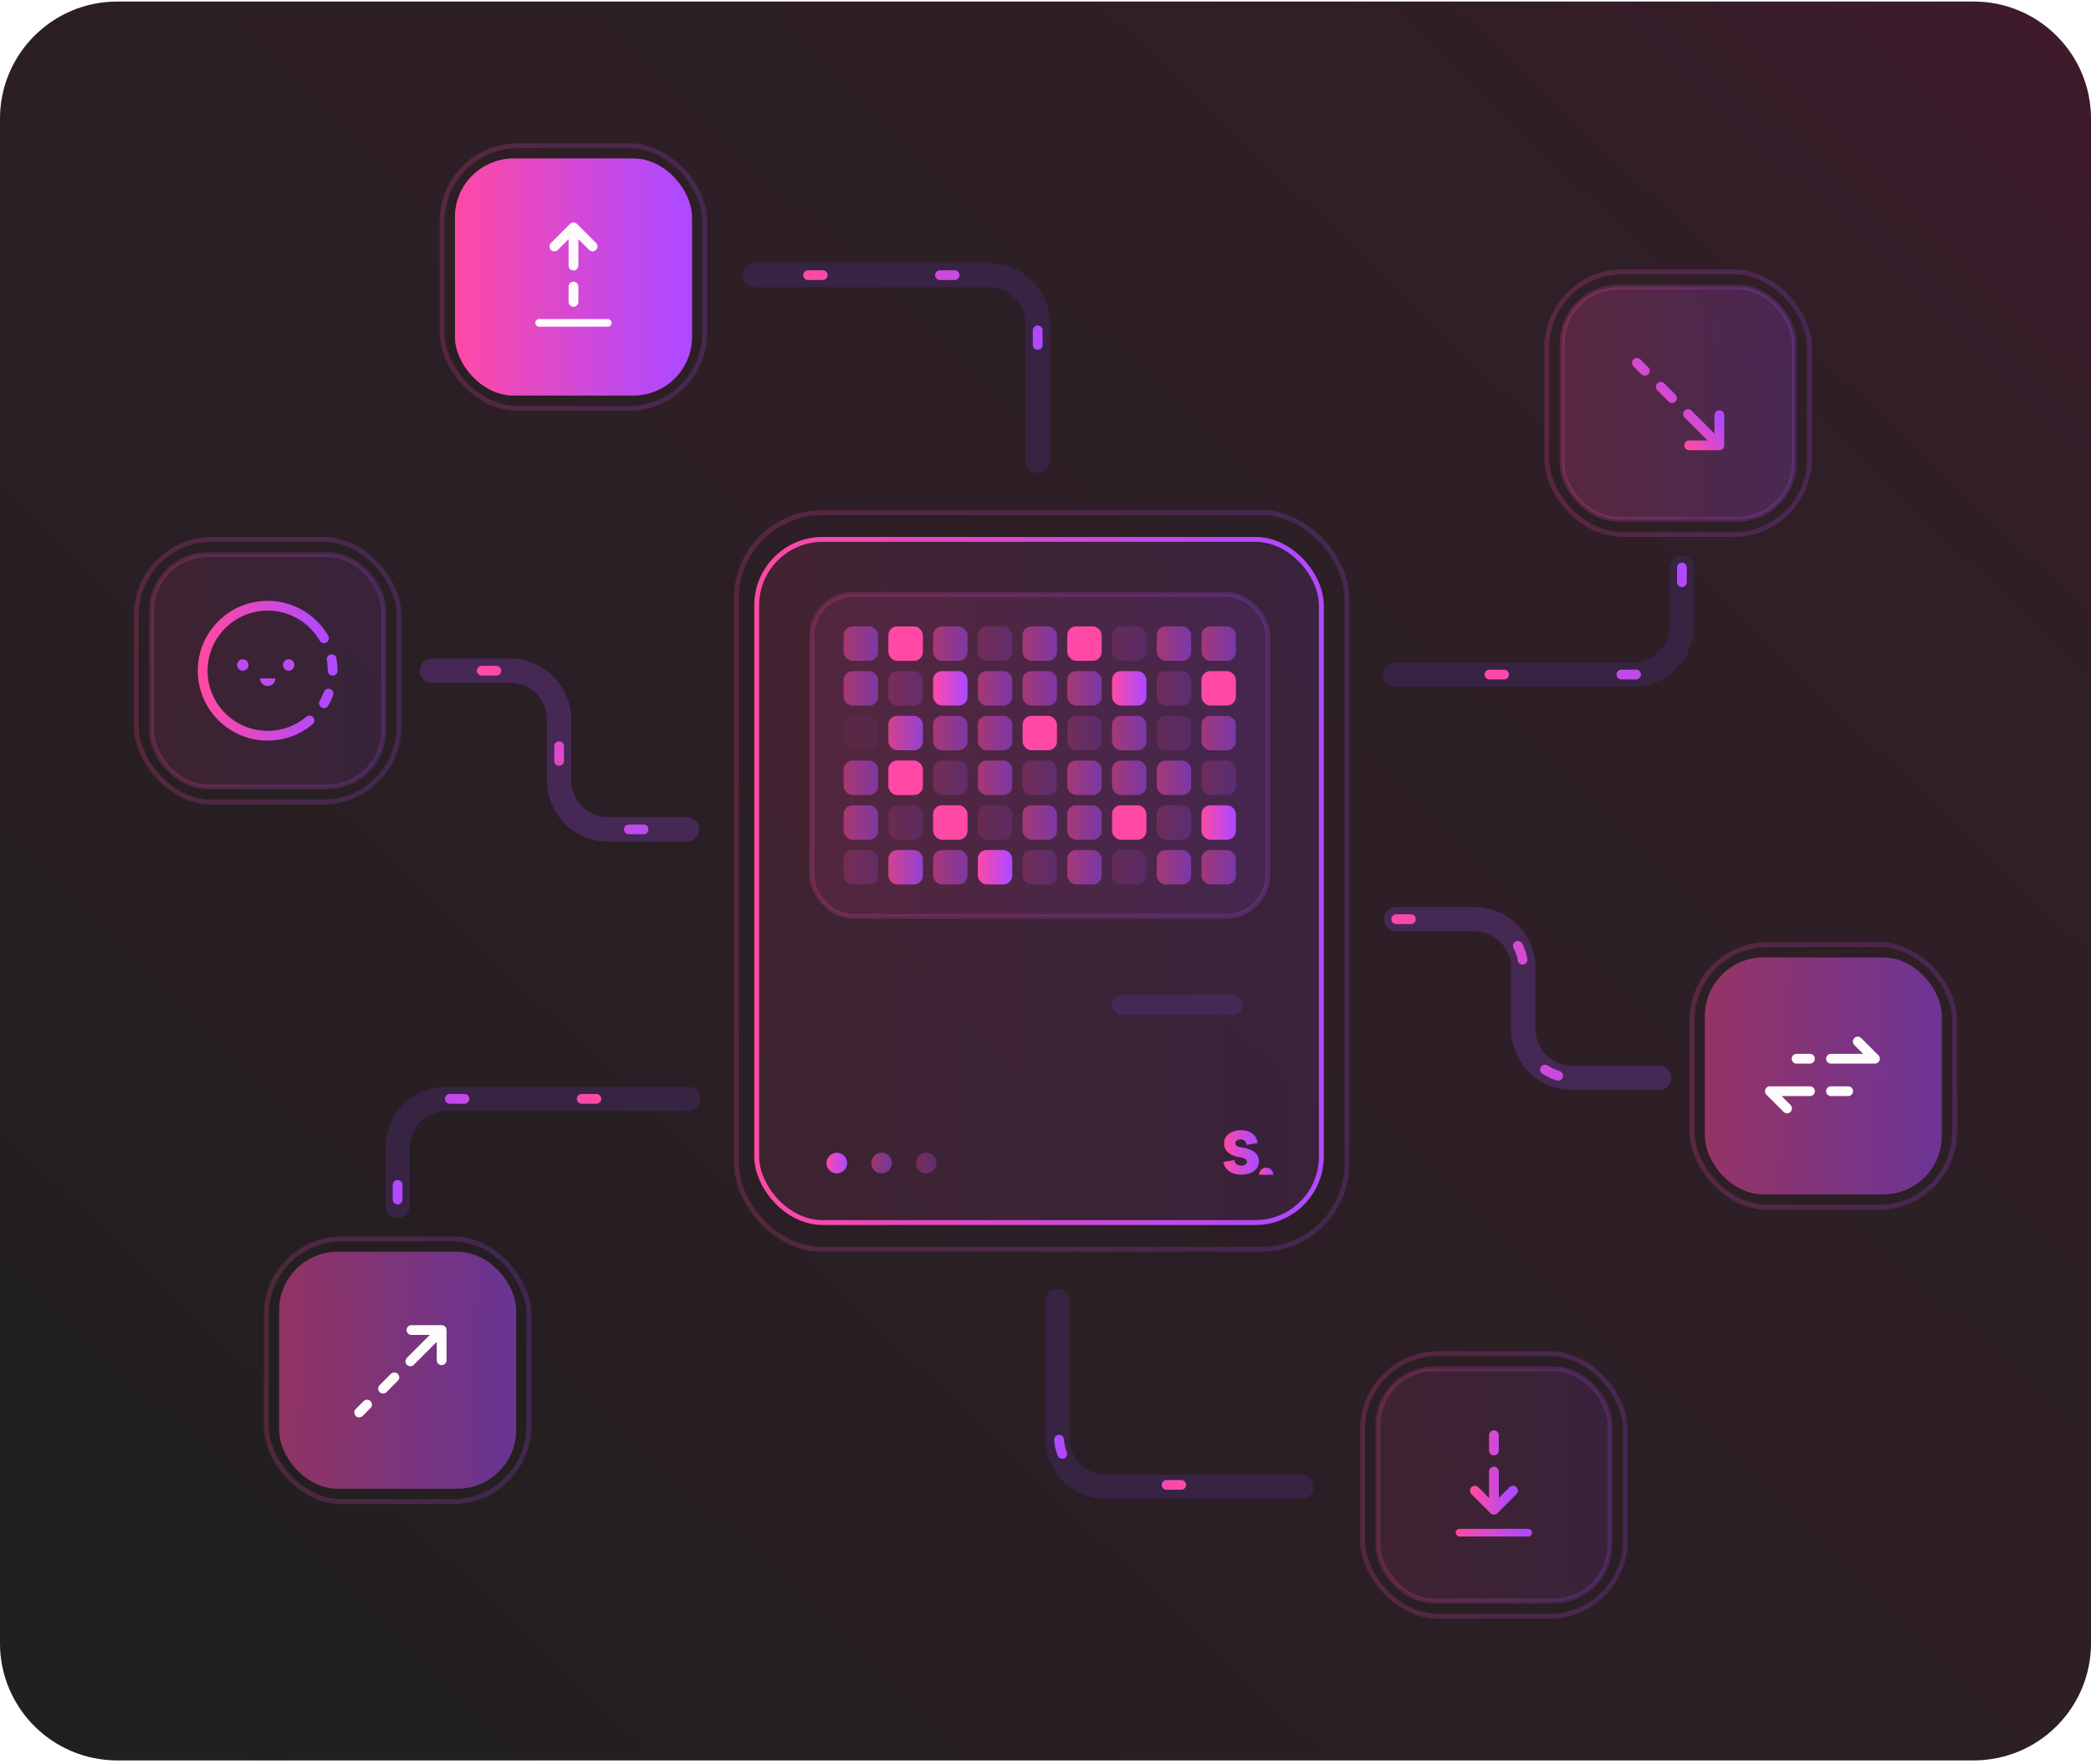 <svg width="428" height="361" fill="none" xmlns="http://www.w3.org/2000/svg"><path d="M0 24.32c0-13.255 10.745-24 24-24h380c13.255 0 24 10.745 24 24v312c0 13.255-10.745 24-24 24H24c-13.255 0-24-10.745-24-24v-312z" fill="#202020"/><path d="M0 24.32c0-13.255 10.745-24 24-24h380c13.255 0 24 10.745 24 24v312c0 13.255-10.745 24-24 24H24c-13.255 0-24-10.745-24-24v-312z" fill="url(#a)" fill-opacity=".2"/><rect opacity=".2" x="150.738" y="104.929" width="124.964" height="150.782" rx="17.5" stroke="url(#b)"/><rect x="154.886" y="110.405" width="115.575" height="139.829" rx="13.5" fill="url(#c)" fill-opacity=".2" stroke="url(#d)"/><path d="M254.912 234.987c1.702.386 2.772 1.263 2.772 2.685 0 1.772-1.614 2.772-3.632 2.772-1.86 0-3.352-.965-3.65-2.597l2.263-.403c.106.754.685 1.14 1.387 1.14.737 0 1.175-.333 1.175-.789 0-.492-.473-.72-.965-.825l-1.053-.211c-1.614-.386-2.667-1.281-2.667-2.72 0-1.737 1.65-2.72 3.51-2.72 1.842 0 3.123.983 3.386 2.633l-2.263.386c-.088-.702-.544-1.123-1.246-1.123-.597 0-1.071.28-1.071.772 0 .473.387.684.895.789l1.159.211z" fill="url(#e)"/><path d="M259.177 238.995c-.808 0-1.463.655-1.463 1.462h2.925c0-.807-.655-1.462-1.462-1.462z" fill="url(#f)"/><rect opacity=".2" x="166.152" y="121.671" width="93.355" height="65.894" rx="8.5" fill="url(#g)" stroke="url(#h)"/><rect x="227.613" y="203.558" width="26.758" height="4.225" rx="2.112" fill="#452854"/><circle cx="171.288" cy="238.061" r="2.112" fill="url(#i)"/><circle opacity=".5" cx="180.444" cy="238.061" r="2.112" fill="url(#j)"/><circle opacity=".3" cx="189.592" cy="238.061" r="2.112" fill="url(#k)"/><rect x="172.691" y="128.214" width="7.041" height="7.041" rx="1.8" fill="url(#l)"/><rect x="172.691" y="137.366" width="7.041" height="7.041" rx="1.8" fill="url(#m)"/><rect opacity=".1" x="172.691" y="146.522" width="7.041" height="7.041" rx="1.8" fill="url(#n)"/><rect x="172.691" y="155.675" width="7.041" height="7.041" rx="1.8" fill="url(#o)"/><rect x="172.691" y="164.831" width="7.041" height="7.041" rx="1.8" fill="url(#p)"/><rect opacity=".4" x="172.691" y="173.983" width="7.041" height="7.041" rx="1.8" fill="url(#q)"/><rect x="181.847" y="128.214" width="7.041" height="7.041" rx="1.8" fill="url(#r)"/><rect opacity=".45" x="181.847" y="137.366" width="7.041" height="7.041" rx="1.8" fill="url(#s)"/><rect x="181.847" y="146.522" width="7.041" height="7.041" rx="1.8" fill="url(#t)"/><rect x="181.847" y="155.675" width="7.041" height="7.041" rx="1.8" fill="url(#u)"/><rect opacity=".3" x="181.847" y="164.831" width="7.041" height="7.041" rx="1.8" fill="url(#v)"/><rect x="181.847" y="173.983" width="7.041" height="7.041" rx="1.8" fill="url(#w)"/><rect x="181.847" y="128.214" width="7.041" height="7.041" rx="1.8" fill="#FF49A4"/><rect x="181.847" y="146.522" width="7.041" height="7.041" rx="1.8" fill="url(#x)"/><rect x="181.847" y="155.675" width="7.041" height="7.041" rx="1.8" fill="#FF49A4"/><rect x="181.847" y="173.983" width="7.041" height="7.041" rx="1.8" fill="url(#y)"/><rect x="190.995" y="128.214" width="7.041" height="7.041" rx="1.8" fill="url(#z)"/><rect x="190.995" y="137.366" width="7.041" height="7.041" rx="1.8" fill="url(#A)"/><rect x="190.995" y="146.522" width="7.041" height="7.041" rx="1.8" fill="url(#B)"/><rect opacity=".4" x="190.995" y="155.675" width="7.041" height="7.041" rx="1.8" fill="url(#C)"/><rect x="190.995" y="164.831" width="7.041" height="7.041" rx="1.8" fill="#FF49A4"/><rect x="190.995" y="173.983" width="7.041" height="7.041" rx="1.8" fill="url(#D)"/><rect opacity=".4" x="200.152" y="128.214" width="7.041" height="7.041" rx="1.8" fill="url(#E)"/><rect x="200.152" y="137.366" width="7.041" height="7.041" rx="1.8" fill="url(#F)"/><rect x="200.152" y="146.522" width="7.041" height="7.041" rx="1.8" fill="url(#G)"/><rect x="200.152" y="155.675" width="7.041" height="7.041" rx="1.8" fill="url(#H)"/><rect opacity=".3" x="200.152" y="164.831" width="7.041" height="7.041" rx="1.8" fill="url(#I)"/><rect x="200.152" y="173.983" width="7.041" height="7.041" rx="1.8" fill="url(#J)"/><rect x="209.308" y="128.214" width="7.041" height="7.041" rx="1.8" fill="url(#K)"/><rect x="209.308" y="137.366" width="7.041" height="7.041" rx="1.8" fill="url(#L)"/><rect x="209.308" y="146.522" width="7.041" height="7.041" rx="1.8" fill="#FF49A4"/><rect opacity=".4" x="209.308" y="155.675" width="7.041" height="7.041" rx="1.8" fill="url(#M)"/><rect x="209.308" y="164.831" width="7.041" height="7.041" rx="1.8" fill="url(#N)"/><rect opacity=".4" x="209.308" y="173.983" width="7.041" height="7.041" rx="1.8" fill="url(#O)"/><rect x="218.456" y="128.214" width="7.041" height="7.041" rx="1.8" fill="#FF49A4"/><rect x="218.456" y="137.366" width="7.041" height="7.041" rx="1.8" fill="url(#P)"/><rect opacity=".4" x="218.456" y="146.522" width="7.041" height="7.041" rx="1.8" fill="url(#Q)"/><rect x="218.456" y="155.675" width="7.041" height="7.041" rx="1.8" fill="url(#R)"/><rect x="218.456" y="164.831" width="7.041" height="7.041" rx="1.8" fill="url(#S)"/><rect x="218.456" y="173.983" width="7.041" height="7.041" rx="1.8" fill="url(#T)"/><rect opacity=".3" x="227.613" y="128.214" width="7.041" height="7.041" rx="1.8" fill="url(#U)"/><rect x="227.613" y="137.366" width="7.041" height="7.041" rx="1.8" fill="url(#V)"/><rect x="227.613" y="146.522" width="7.041" height="7.041" rx="1.8" fill="url(#W)"/><rect x="227.613" y="155.675" width="7.041" height="7.041" rx="1.8" fill="url(#X)"/><rect x="227.613" y="164.831" width="7.041" height="7.041" rx="1.8" fill="#FF49A4"/><rect opacity=".3" x="227.613" y="173.983" width="7.041" height="7.041" rx="1.8" fill="url(#Y)"/><rect x="236.769" y="128.214" width="7.041" height="7.041" rx="1.8" fill="url(#Z)"/><rect opacity=".4" x="236.769" y="137.366" width="7.041" height="7.041" rx="1.8" fill="url(#aa)"/><rect opacity=".3" x="236.769" y="146.522" width="7.041" height="7.041" rx="1.8" fill="url(#ab)"/><rect x="236.769" y="155.675" width="7.041" height="7.041" rx="1.8" fill="url(#ac)"/><rect opacity=".4" x="236.769" y="164.831" width="7.041" height="7.041" rx="1.8" fill="url(#ad)"/><rect x="236.769" y="173.983" width="7.041" height="7.041" rx="1.8" fill="url(#ae)"/><rect x="245.925" y="128.214" width="7.041" height="7.041" rx="1.8" fill="url(#af)"/><rect x="245.925" y="137.366" width="7.041" height="7.041" rx="1.8" fill="#FF49A4"/><rect x="245.925" y="146.522" width="7.041" height="7.041" rx="1.8" fill="url(#ag)"/><rect opacity=".4" x="245.925" y="155.675" width="7.041" height="7.041" rx="1.8" fill="url(#ah)"/><rect x="245.925" y="164.831" width="7.041" height="7.041" rx="1.8" fill="url(#ai)"/><rect x="245.925" y="173.983" width="7.041" height="7.041" rx="1.8" fill="url(#aj)"/><rect opacity=".2" x="319.738" y="58.769" width="47.508" height="47.508" rx="11.5" fill="url(#ak)" stroke="url(#al)"/><rect opacity=".2" x="316.605" y="55.64" width="53.767" height="53.767" rx="15.5" stroke="url(#am)"/><path d="m345.518 84.744 6.41 6.41m0 0v-6.181m0 6.18h-6.181m-3.501-9.681-2.307-2.308m-3.272-3.272-1.613-1.612" stroke="url(#an)" stroke-width="2" stroke-linecap="round" stroke-linejoin="round"/><rect opacity=".5" x="57.136" y="256.212" width="48.508" height="48.508" rx="12" fill="url(#ao)"/><rect opacity=".2" x="54.503" y="253.583" width="53.767" height="53.767" rx="15.5" stroke="url(#ap)"/><path d="m83.987 278.647 6.41-6.41m0 0v6.181m0-6.181h-6.18m-3.502 9.682-2.308 2.308m-3.272 3.271-1.612 1.613" stroke="#FFFBFD" stroke-width="2" stroke-linecap="round" stroke-linejoin="round"/><rect x="93.128" y="32.448" width="48.508" height="48.508" rx="12" fill="url(#aq)"/><rect x="93.628" y="32.948" width="47.508" height="47.508" rx="11.5" stroke="url(#ar)" stroke-opacity=".5"/><rect opacity=".2" x="90.496" y="29.819" width="53.767" height="53.767" rx="15.5" stroke="url(#as)"/><path d="M117.384 54.355v-7.823m0 0 3.912 3.912m-3.912-3.912-3.912 3.912m3.912 8.215v3.13" stroke="#FFFBFD" stroke-width="2" stroke-linecap="round" stroke-linejoin="round"/><rect x="109.558" y="65.308" width="15.648" height="1.565" rx=".782" fill="#FFFBFD"/><rect opacity=".2" x="278.902" y="277.054" width="53.767" height="53.767" rx="15.5" stroke="url(#at)"/><rect opacity=".2" x="282.035" y="280.183" width="47.508" height="47.508" rx="11.5" fill="url(#au)" stroke="url(#av)"/><path d="M305.79 301.197v7.824m0 0 3.912-3.912m-3.912 3.912-3.912-3.912m3.912-8.215v-3.129" stroke="url(#aw)" stroke-width="2" stroke-linecap="round" stroke-linejoin="round"/><rect x="297.964" y="312.933" width="15.648" height="1.565" rx=".782" fill="url(#ax)"/><rect opacity=".2" x="31.035" y="113.534" width="47.508" height="47.508" rx="11.5" fill="url(#ay)" stroke="url(#az)"/><rect opacity=".2" x="27.902" y="110.405" width="53.767" height="53.767" rx="15.5" stroke="url(#aA)"/><path d="M68.089 137.288c0-.801-.071-1.585-.207-2.347m-.645 7.041c-.257.68-.568 1.334-.928 1.956m0-13.3a13.346 13.346 0 0 0-5.653-5.29 13.253 13.253 0 0 0-5.868-1.361c-7.345 0-13.3 5.955-13.3 13.301 0 7.345 5.955 13.3 13.3 13.3a13.24 13.24 0 0 0 8.571-3.129" stroke="url(#aB)" stroke-width="2" stroke-linecap="round" stroke-linejoin="round"/><circle cx="49.7" cy="136.114" r="1.174" fill="#BC4AF2"/><circle cx="59.091" cy="136.114" r="1.174" fill="#BC4AF2"/><path d="M54.787 140.419c.864 0 1.565-.7 1.565-1.565h-3.13c0 .865.7 1.565 1.565 1.565z" fill="#BC4AF2"/><rect opacity=".5" x="348.964" y="195.968" width="48.508" height="48.508" rx="12" fill="url(#aC)"/><rect opacity=".2" x="346.331" y="193.339" width="53.767" height="53.767" rx="15.5" stroke="url(#aD)"/><path d="M374.779 216.703h8.998l-3.521-3.52m-9.78 3.52h-2.738M370.476 223.353h-8.215l3.521 3.521m8.997-3.521h3.521" stroke="#FFFBFD" stroke-width="2" stroke-linecap="round" stroke-linejoin="round"/><path d="M285.589 138.07h48.679c5.523 0 10-4.477 10-10v-11.907" stroke="#372342" stroke-width="5" stroke-linecap="round" stroke-linejoin="round"/><path d="M344.264 116.163v11.907c0 5.523-4.477 10-10 10h-29.901" stroke="url(#aE)" stroke-width="2" stroke-linecap="round" stroke-linejoin="round" stroke-dasharray="3 24"/><path d="M285.785 188.143h16.014c5.523 0 10 4.478 10 10v12.469c0 5.523 4.477 10 10 10h17.774" stroke="#452854" stroke-width="5" stroke-linecap="round" stroke-linejoin="round"/><path d="M285.785 188.143h16.014c5.523 0 10 4.478 10 10v12.469c0 5.523 4.477 10 10 10h17.774" stroke="url(#aF)" stroke-width="2" stroke-linecap="round" stroke-linejoin="round" stroke-dasharray="3 24"/><path d="M88.425 137.288h16.014c5.523 0 10 4.477 10 10v12.469c0 5.523 4.478 10 10 10h16.21" stroke="#452854" stroke-width="5" stroke-linecap="round" stroke-linejoin="round"/><path d="M98.597 137.288h5.843c5.523 0 10 4.477 10 10v12.469c0 5.523 4.477 10 10 10h16.21" stroke="url(#aG)" stroke-width="2" stroke-linecap="round" stroke-linejoin="round" stroke-dasharray="3 24"/><path d="M154.402 56.32h48c5.523 0 10 4.477 10 10v28" stroke="#372342" stroke-width="5" stroke-linecap="round" stroke-linejoin="round"/><path d="M165.402 56.32h37c5.523 0 10 4.477 10 10v10" stroke="url(#aH)" stroke-width="2" stroke-linecap="round" stroke-linejoin="round" stroke-dasharray="3 24"/><path d="M266.402 304.319h-40c-5.523 0-10-4.477-10-10v-28" stroke="#372342" stroke-width="5" stroke-linecap="round" stroke-linejoin="round"/><path d="M241.777 303.935H226.74c-5.522 0-10-4.477-10-10v-18.948" stroke="url(#aI)" stroke-width="2" stroke-linecap="round" stroke-linejoin="round" stroke-dasharray="3 24"/><path d="M140.847 224.917H91.386c-5.523 0-10 4.477-10 10v11.906" stroke="#372342" stroke-width="5" stroke-linecap="round" stroke-linejoin="round"/><path d="M122.074 224.917H91.39c-5.523 0-10 4.477-10 10v11.906" stroke="url(#aJ)" stroke-width="2" stroke-linecap="round" stroke-linejoin="round" stroke-dasharray="3 24"/><defs><linearGradient id="S" x1="218.456" y1="168.352" x2="225.498" y2="168.352" gradientUnits="userSpaceOnUse"><stop stop-color="#FF49A4" stop-opacity=".5"/><stop offset=".93" stop-color="#B049FF" stop-opacity=".5"/></linearGradient><linearGradient id="a" x1="61.562" y1="383.049" x2="428.167" y2=".481" gradientUnits="userSpaceOnUse"><stop stop-color="#1C1C1C"/><stop offset=".796" stop-color="#AF145C" stop-opacity=".5"/><stop offset="1" stop-color="#BE0059"/></linearGradient><linearGradient id="c" x1="154.386" y1="180.32" x2="270.961" y2="180.32" gradientUnits="userSpaceOnUse"><stop stop-color="#FF49A4" stop-opacity=".5"/><stop offset=".93" stop-color="#B049FF" stop-opacity=".5"/></linearGradient><linearGradient id="d" x1="154.386" y1="180.32" x2="270.961" y2="180.32" gradientUnits="userSpaceOnUse"><stop stop-color="#FF49A4"/><stop offset=".93" stop-color="#B049FF"/></linearGradient><linearGradient id="e" x1="250.402" y1="235.882" x2="257.684" y2="235.882" gradientUnits="userSpaceOnUse"><stop stop-color="#FF49A4"/><stop offset=".93" stop-color="#B049FF"/></linearGradient><linearGradient id="f" x1="257.714" y1="239.726" x2="260.639" y2="239.726" gradientUnits="userSpaceOnUse"><stop stop-color="#FF49A4"/><stop offset=".93" stop-color="#B049FF"/></linearGradient><linearGradient id="g" x1="165.652" y1="154.618" x2="260.007" y2="154.618" gradientUnits="userSpaceOnUse"><stop stop-color="#FF49A4" stop-opacity=".5"/><stop offset=".93" stop-color="#B049FF" stop-opacity=".5"/></linearGradient><linearGradient id="h" x1="165.652" y1="154.618" x2="260.007" y2="154.618" gradientUnits="userSpaceOnUse"><stop stop-color="#FF49A4"/><stop offset=".93" stop-color="#B049FF"/></linearGradient><linearGradient id="i" x1="169.175" y1="238.061" x2="173.4" y2="238.061" gradientUnits="userSpaceOnUse"><stop stop-color="#FF49A4"/><stop offset=".93" stop-color="#B049FF"/></linearGradient><linearGradient id="j" x1="178.331" y1="238.061" x2="182.556" y2="238.061" gradientUnits="userSpaceOnUse"><stop stop-color="#FF49A4"/><stop offset=".93" stop-color="#B049FF"/></linearGradient><linearGradient id="k" x1="187.48" y1="238.061" x2="191.705" y2="238.061" gradientUnits="userSpaceOnUse"><stop stop-color="#FF49A4"/><stop offset=".93" stop-color="#B049FF"/></linearGradient><linearGradient id="l" x1="172.691" y1="131.735" x2="179.732" y2="131.735" gradientUnits="userSpaceOnUse"><stop stop-color="#FF49A4" stop-opacity=".5"/><stop offset=".93" stop-color="#B049FF" stop-opacity=".5"/></linearGradient><linearGradient id="m" x1="172.691" y1="140.887" x2="179.732" y2="140.887" gradientUnits="userSpaceOnUse"><stop stop-color="#FF49A4" stop-opacity=".5"/><stop offset=".93" stop-color="#B049FF" stop-opacity=".5"/></linearGradient><linearGradient id="n" x1="172.691" y1="150.043" x2="179.732" y2="150.043" gradientUnits="userSpaceOnUse"><stop stop-color="#FF49A4" stop-opacity=".5"/><stop offset=".93" stop-color="#B049FF" stop-opacity=".5"/></linearGradient><linearGradient id="o" x1="172.691" y1="159.196" x2="179.732" y2="159.196" gradientUnits="userSpaceOnUse"><stop stop-color="#FF49A4" stop-opacity=".5"/><stop offset=".93" stop-color="#B049FF" stop-opacity=".5"/></linearGradient><linearGradient id="p" x1="172.691" y1="168.352" x2="179.732" y2="168.352" gradientUnits="userSpaceOnUse"><stop stop-color="#FF49A4" stop-opacity=".5"/><stop offset=".93" stop-color="#B049FF" stop-opacity=".5"/></linearGradient><linearGradient id="q" x1="172.691" y1="177.504" x2="179.732" y2="177.504" gradientUnits="userSpaceOnUse"><stop stop-color="#FF49A4" stop-opacity=".5"/><stop offset=".93" stop-color="#B049FF" stop-opacity=".5"/></linearGradient><linearGradient id="r" x1="181.847" y1="131.735" x2="188.888" y2="131.735" gradientUnits="userSpaceOnUse"><stop stop-color="#FF49A4" stop-opacity=".5"/><stop offset=".93" stop-color="#B049FF" stop-opacity=".5"/></linearGradient><linearGradient id="s" x1="181.847" y1="140.887" x2="188.888" y2="140.887" gradientUnits="userSpaceOnUse"><stop stop-color="#FF49A4" stop-opacity=".5"/><stop offset=".93" stop-color="#B049FF" stop-opacity=".5"/></linearGradient><linearGradient id="t" x1="181.847" y1="150.043" x2="188.888" y2="150.043" gradientUnits="userSpaceOnUse"><stop stop-color="#FF49A4" stop-opacity=".5"/><stop offset=".93" stop-color="#B049FF" stop-opacity=".5"/></linearGradient><linearGradient id="u" x1="181.847" y1="159.196" x2="188.888" y2="159.196" gradientUnits="userSpaceOnUse"><stop stop-color="#FF49A4" stop-opacity=".5"/><stop offset=".93" stop-color="#B049FF" stop-opacity=".5"/></linearGradient><linearGradient id="v" x1="181.847" y1="168.352" x2="188.888" y2="168.352" gradientUnits="userSpaceOnUse"><stop stop-color="#FF49A4" stop-opacity=".5"/><stop offset=".93" stop-color="#B049FF" stop-opacity=".5"/></linearGradient><linearGradient id="w" x1="181.847" y1="177.504" x2="188.888" y2="177.504" gradientUnits="userSpaceOnUse"><stop stop-color="#FF49A4" stop-opacity=".5"/><stop offset=".93" stop-color="#B049FF" stop-opacity=".5"/></linearGradient><linearGradient id="x" x1="181.847" y1="150.043" x2="188.888" y2="150.043" gradientUnits="userSpaceOnUse"><stop stop-color="#FF49A4" stop-opacity=".5"/><stop offset=".93" stop-color="#B049FF" stop-opacity=".5"/></linearGradient><linearGradient id="y" x1="181.847" y1="177.504" x2="188.888" y2="177.504" gradientUnits="userSpaceOnUse"><stop stop-color="#FF49A4" stop-opacity=".5"/><stop offset=".93" stop-color="#B049FF" stop-opacity=".5"/></linearGradient><linearGradient id="z" x1="190.995" y1="131.735" x2="198.037" y2="131.735" gradientUnits="userSpaceOnUse"><stop stop-color="#FF49A4" stop-opacity=".5"/><stop offset=".93" stop-color="#B049FF" stop-opacity=".5"/></linearGradient><linearGradient id="A" x1="190.995" y1="140.887" x2="198.037" y2="140.887" gradientUnits="userSpaceOnUse"><stop stop-color="#FF49A4"/><stop offset=".93" stop-color="#B049FF"/></linearGradient><linearGradient id="B" x1="190.995" y1="150.043" x2="198.037" y2="150.043" gradientUnits="userSpaceOnUse"><stop stop-color="#FF49A4" stop-opacity=".5"/><stop offset=".93" stop-color="#B049FF" stop-opacity=".5"/></linearGradient><linearGradient id="C" x1="190.995" y1="159.196" x2="198.037" y2="159.196" gradientUnits="userSpaceOnUse"><stop stop-color="#FF49A4" stop-opacity=".5"/><stop offset=".93" stop-color="#B049FF" stop-opacity=".5"/></linearGradient><linearGradient id="D" x1="190.995" y1="177.504" x2="198.037" y2="177.504" gradientUnits="userSpaceOnUse"><stop stop-color="#FF49A4" stop-opacity=".5"/><stop offset=".93" stop-color="#B049FF" stop-opacity=".5"/></linearGradient><linearGradient id="E" x1="200.152" y1="131.735" x2="207.193" y2="131.735" gradientUnits="userSpaceOnUse"><stop stop-color="#FF49A4" stop-opacity=".5"/><stop offset=".93" stop-color="#B049FF" stop-opacity=".5"/></linearGradient><linearGradient id="F" x1="200.152" y1="140.887" x2="207.193" y2="140.887" gradientUnits="userSpaceOnUse"><stop stop-color="#FF49A4" stop-opacity=".5"/><stop offset=".93" stop-color="#B049FF" stop-opacity=".5"/></linearGradient><linearGradient id="G" x1="200.152" y1="150.043" x2="207.193" y2="150.043" gradientUnits="userSpaceOnUse"><stop stop-color="#FF49A4" stop-opacity=".5"/><stop offset=".93" stop-color="#B049FF" stop-opacity=".5"/></linearGradient><linearGradient id="H" x1="200.152" y1="159.196" x2="207.193" y2="159.196" gradientUnits="userSpaceOnUse"><stop stop-color="#FF49A4" stop-opacity=".5"/><stop offset=".93" stop-color="#B049FF" stop-opacity=".5"/></linearGradient><linearGradient id="I" x1="200.152" y1="168.352" x2="207.193" y2="168.352" gradientUnits="userSpaceOnUse"><stop stop-color="#FF49A4" stop-opacity=".5"/><stop offset=".93" stop-color="#B049FF" stop-opacity=".5"/></linearGradient><linearGradient id="J" x1="200.152" y1="177.504" x2="207.193" y2="177.504" gradientUnits="userSpaceOnUse"><stop stop-color="#FF49A4"/><stop offset=".93" stop-color="#B049FF"/></linearGradient><linearGradient id="K" x1="209.308" y1="131.735" x2="216.349" y2="131.735" gradientUnits="userSpaceOnUse"><stop stop-color="#FF49A4" stop-opacity=".5"/><stop offset=".93" stop-color="#B049FF" stop-opacity=".5"/></linearGradient><linearGradient id="L" x1="209.308" y1="140.887" x2="216.349" y2="140.887" gradientUnits="userSpaceOnUse"><stop stop-color="#FF49A4" stop-opacity=".5"/><stop offset=".93" stop-color="#B049FF" stop-opacity=".5"/></linearGradient><linearGradient id="M" x1="209.308" y1="159.196" x2="216.349" y2="159.196" gradientUnits="userSpaceOnUse"><stop stop-color="#FF49A4" stop-opacity=".5"/><stop offset=".93" stop-color="#B049FF" stop-opacity=".5"/></linearGradient><linearGradient id="N" x1="209.308" y1="168.352" x2="216.349" y2="168.352" gradientUnits="userSpaceOnUse"><stop stop-color="#FF49A4" stop-opacity=".5"/><stop offset=".93" stop-color="#B049FF" stop-opacity=".5"/></linearGradient><linearGradient id="O" x1="209.308" y1="177.504" x2="216.349" y2="177.504" gradientUnits="userSpaceOnUse"><stop stop-color="#FF49A4" stop-opacity=".5"/><stop offset=".93" stop-color="#B049FF" stop-opacity=".5"/></linearGradient><linearGradient id="P" x1="218.456" y1="140.887" x2="225.498" y2="140.887" gradientUnits="userSpaceOnUse"><stop stop-color="#FF49A4" stop-opacity=".5"/><stop offset=".93" stop-color="#B049FF" stop-opacity=".5"/></linearGradient><linearGradient id="Q" x1="218.456" y1="150.043" x2="225.498" y2="150.043" gradientUnits="userSpaceOnUse"><stop stop-color="#FF49A4" stop-opacity=".5"/><stop offset=".93" stop-color="#B049FF" stop-opacity=".5"/></linearGradient><linearGradient id="R" x1="218.456" y1="159.196" x2="225.498" y2="159.196" gradientUnits="userSpaceOnUse"><stop stop-color="#FF49A4" stop-opacity=".5"/><stop offset=".93" stop-color="#B049FF" stop-opacity=".5"/></linearGradient><linearGradient id="b" x1="150.238" y1="180.32" x2="276.201" y2="180.32" gradientUnits="userSpaceOnUse"><stop stop-color="#FF49A4"/><stop offset=".93" stop-color="#B049FF"/></linearGradient><linearGradient id="T" x1="218.456" y1="177.504" x2="225.498" y2="177.504" gradientUnits="userSpaceOnUse"><stop stop-color="#FF49A4" stop-opacity=".5"/><stop offset=".93" stop-color="#B049FF" stop-opacity=".5"/></linearGradient><linearGradient id="U" x1="227.613" y1="131.735" x2="234.654" y2="131.735" gradientUnits="userSpaceOnUse"><stop stop-color="#FF49A4" stop-opacity=".5"/><stop offset=".93" stop-color="#B049FF" stop-opacity=".5"/></linearGradient><linearGradient id="V" x1="227.613" y1="140.887" x2="234.654" y2="140.887" gradientUnits="userSpaceOnUse"><stop stop-color="#FF49A4"/><stop offset=".93" stop-color="#B049FF"/></linearGradient><linearGradient id="W" x1="227.613" y1="150.043" x2="234.654" y2="150.043" gradientUnits="userSpaceOnUse"><stop stop-color="#FF49A4" stop-opacity=".5"/><stop offset=".93" stop-color="#B049FF" stop-opacity=".5"/></linearGradient><linearGradient id="X" x1="227.613" y1="159.196" x2="234.654" y2="159.196" gradientUnits="userSpaceOnUse"><stop stop-color="#FF49A4" stop-opacity=".5"/><stop offset=".93" stop-color="#B049FF" stop-opacity=".5"/></linearGradient><linearGradient id="Y" x1="227.613" y1="177.504" x2="234.654" y2="177.504" gradientUnits="userSpaceOnUse"><stop stop-color="#FF49A4" stop-opacity=".5"/><stop offset=".93" stop-color="#B049FF" stop-opacity=".5"/></linearGradient><linearGradient id="Z" x1="236.769" y1="131.735" x2="243.81" y2="131.735" gradientUnits="userSpaceOnUse"><stop stop-color="#FF49A4" stop-opacity=".5"/><stop offset=".93" stop-color="#B049FF" stop-opacity=".5"/></linearGradient><linearGradient id="aa" x1="236.769" y1="140.887" x2="243.81" y2="140.887" gradientUnits="userSpaceOnUse"><stop stop-color="#FF49A4" stop-opacity=".5"/><stop offset=".93" stop-color="#B049FF" stop-opacity=".5"/></linearGradient><linearGradient id="ab" x1="236.769" y1="150.043" x2="243.81" y2="150.043" gradientUnits="userSpaceOnUse"><stop stop-color="#FF49A4" stop-opacity=".5"/><stop offset=".93" stop-color="#B049FF" stop-opacity=".5"/></linearGradient><linearGradient id="ac" x1="236.769" y1="159.196" x2="243.81" y2="159.196" gradientUnits="userSpaceOnUse"><stop stop-color="#FF49A4" stop-opacity=".5"/><stop offset=".93" stop-color="#B049FF" stop-opacity=".5"/></linearGradient><linearGradient id="ad" x1="236.769" y1="168.352" x2="243.81" y2="168.352" gradientUnits="userSpaceOnUse"><stop stop-color="#FF49A4" stop-opacity=".5"/><stop offset=".93" stop-color="#B049FF" stop-opacity=".5"/></linearGradient><linearGradient id="ae" x1="236.769" y1="177.504" x2="243.81" y2="177.504" gradientUnits="userSpaceOnUse"><stop stop-color="#FF49A4" stop-opacity=".5"/><stop offset=".93" stop-color="#B049FF" stop-opacity=".5"/></linearGradient><linearGradient id="af" x1="245.925" y1="131.735" x2="252.967" y2="131.735" gradientUnits="userSpaceOnUse"><stop stop-color="#FF49A4" stop-opacity=".5"/><stop offset=".93" stop-color="#B049FF" stop-opacity=".5"/></linearGradient><linearGradient id="ag" x1="245.925" y1="150.043" x2="252.967" y2="150.043" gradientUnits="userSpaceOnUse"><stop stop-color="#FF49A4" stop-opacity=".5"/><stop offset=".93" stop-color="#B049FF" stop-opacity=".5"/></linearGradient><linearGradient id="ah" x1="245.925" y1="159.196" x2="252.967" y2="159.196" gradientUnits="userSpaceOnUse"><stop stop-color="#FF49A4" stop-opacity=".5"/><stop offset=".93" stop-color="#B049FF" stop-opacity=".5"/></linearGradient><linearGradient id="ai" x1="245.925" y1="168.352" x2="252.967" y2="168.352" gradientUnits="userSpaceOnUse"><stop stop-color="#FF49A4"/><stop offset=".93" stop-color="#B049FF"/></linearGradient><linearGradient id="aj" x1="245.925" y1="177.504" x2="252.967" y2="177.504" gradientUnits="userSpaceOnUse"><stop stop-color="#FF49A4" stop-opacity=".5"/><stop offset=".93" stop-color="#B049FF" stop-opacity=".5"/></linearGradient><linearGradient id="ak" x1="319.238" y1="82.522" x2="367.745" y2="82.522" gradientUnits="userSpaceOnUse"><stop stop-color="#FF49A4"/><stop offset=".93" stop-color="#B049FF"/></linearGradient><linearGradient id="al" x1="319.238" y1="82.522" x2="367.745" y2="82.522" gradientUnits="userSpaceOnUse"><stop stop-color="#FF49A4"/><stop offset=".93" stop-color="#B049FF"/></linearGradient><linearGradient id="am" x1="316.105" y1="82.523" x2="370.872" y2="82.523" gradientUnits="userSpaceOnUse"><stop stop-color="#FF49A4"/><stop offset=".93" stop-color="#B049FF"/></linearGradient><linearGradient id="an" x1="340.401" y1="85.807" x2="346.581" y2="79.626" gradientUnits="userSpaceOnUse"><stop stop-color="#FF49A4"/><stop offset=".93" stop-color="#B049FF"/></linearGradient><linearGradient id="ao" x1="57.136" y1="280.466" x2="105.644" y2="280.466" gradientUnits="userSpaceOnUse"><stop stop-color="#FF49A4"/><stop offset=".93" stop-color="#B049FF"/></linearGradient><linearGradient id="ap" x1="54.003" y1="280.466" x2="108.77" y2="280.466" gradientUnits="userSpaceOnUse"><stop stop-color="#FF49A4"/><stop offset=".93" stop-color="#B049FF"/></linearGradient><linearGradient id="aq" x1="93.128" y1="56.702" x2="141.636" y2="56.702" gradientUnits="userSpaceOnUse"><stop stop-color="#FF49A4"/><stop offset=".93" stop-color="#B049FF"/></linearGradient><linearGradient id="ar" x1="93.128" y1="56.702" x2="141.636" y2="56.702" gradientUnits="userSpaceOnUse"><stop stop-color="#FF49A4"/><stop offset=".93" stop-color="#B049FF"/></linearGradient><linearGradient id="as" x1="89.996" y1="56.703" x2="144.762" y2="56.703" gradientUnits="userSpaceOnUse"><stop stop-color="#FF49A4"/><stop offset=".93" stop-color="#B049FF"/></linearGradient><linearGradient id="at" x1="278.402" y1="303.937" x2="333.169" y2="303.937" gradientUnits="userSpaceOnUse"><stop stop-color="#FF49A4"/><stop offset=".93" stop-color="#B049FF"/></linearGradient><linearGradient id="au" x1="281.535" y1="303.937" x2="330.042" y2="303.937" gradientUnits="userSpaceOnUse"><stop stop-color="#FF49A4" stop-opacity=".5"/><stop offset=".93" stop-color="#B049FF" stop-opacity=".5"/></linearGradient><linearGradient id="av" x1="281.535" y1="303.937" x2="330.042" y2="303.937" gradientUnits="userSpaceOnUse"><stop stop-color="#FF49A4"/><stop offset=".93" stop-color="#B049FF"/></linearGradient><linearGradient id="aw" x1="301.878" y1="301.393" x2="309.702" y2="301.393" gradientUnits="userSpaceOnUse"><stop stop-color="#FF49A4"/><stop offset=".93" stop-color="#B049FF"/></linearGradient><linearGradient id="ax" x1="297.964" y1="313.715" x2="313.612" y2="313.715" gradientUnits="userSpaceOnUse"><stop stop-color="#FF49A4"/><stop offset=".93" stop-color="#B049FF"/></linearGradient><linearGradient id="ay" x1="30.535" y1="137.288" x2="79.042" y2="137.288" gradientUnits="userSpaceOnUse"><stop stop-color="#FF49A4" stop-opacity=".5"/><stop offset=".93" stop-color="#B049FF" stop-opacity=".5"/></linearGradient><linearGradient id="az" x1="30.535" y1="137.288" x2="79.042" y2="137.288" gradientUnits="userSpaceOnUse"><stop stop-color="#FF49A4"/><stop offset=".93" stop-color="#B049FF"/></linearGradient><linearGradient id="aA" x1="27.402" y1="137.289" x2="82.169" y2="137.289" gradientUnits="userSpaceOnUse"><stop stop-color="#FF49A4"/><stop offset=".93" stop-color="#B049FF"/></linearGradient><linearGradient id="aB" x1="41.488" y1="137.288" x2="68.089" y2="137.288" gradientUnits="userSpaceOnUse"><stop stop-color="#FF49A4"/><stop offset=".93" stop-color="#B049FF"/></linearGradient><linearGradient id="aC" x1="348.964" y1="220.222" x2="397.472" y2="220.222" gradientUnits="userSpaceOnUse"><stop stop-color="#FF49A4"/><stop offset=".93" stop-color="#B049FF"/></linearGradient><linearGradient id="aD" x1="345.831" y1="220.222" x2="400.598" y2="220.222" gradientUnits="userSpaceOnUse"><stop stop-color="#FF49A4"/><stop offset=".93" stop-color="#B049FF"/></linearGradient><linearGradient id="aE" x1="304.363" y1="127.116" x2="344.264" y2="127.116" gradientUnits="userSpaceOnUse"><stop stop-color="#FF49A4"/><stop offset=".93" stop-color="#B049FF"/></linearGradient><linearGradient id="aF" x1="285.785" y1="204.378" x2="339.573" y2="204.378" gradientUnits="userSpaceOnUse"><stop stop-color="#FF49A4"/><stop offset=".93" stop-color="#B049FF"/></linearGradient><linearGradient id="aG" x1="98.597" y1="153.522" x2="140.65" y2="153.522" gradientUnits="userSpaceOnUse"><stop stop-color="#FF49A4"/><stop offset=".93" stop-color="#B049FF"/></linearGradient><linearGradient id="aH" x1="165.402" y1="66.319" x2="212.402" y2="66.319" gradientUnits="userSpaceOnUse"><stop stop-color="#FF49A4"/><stop offset=".93" stop-color="#B049FF"/></linearGradient><linearGradient id="aI" x1="241.777" y1="289.461" x2="216.74" y2="289.461" gradientUnits="userSpaceOnUse"><stop stop-color="#FF49A4"/><stop offset=".93" stop-color="#B049FF"/></linearGradient><linearGradient id="aJ" x1="122.074" y1="235.87" x2="81.39" y2="235.87" gradientUnits="userSpaceOnUse"><stop stop-color="#FF49A4"/><stop offset=".93" stop-color="#B049FF"/></linearGradient></defs></svg>